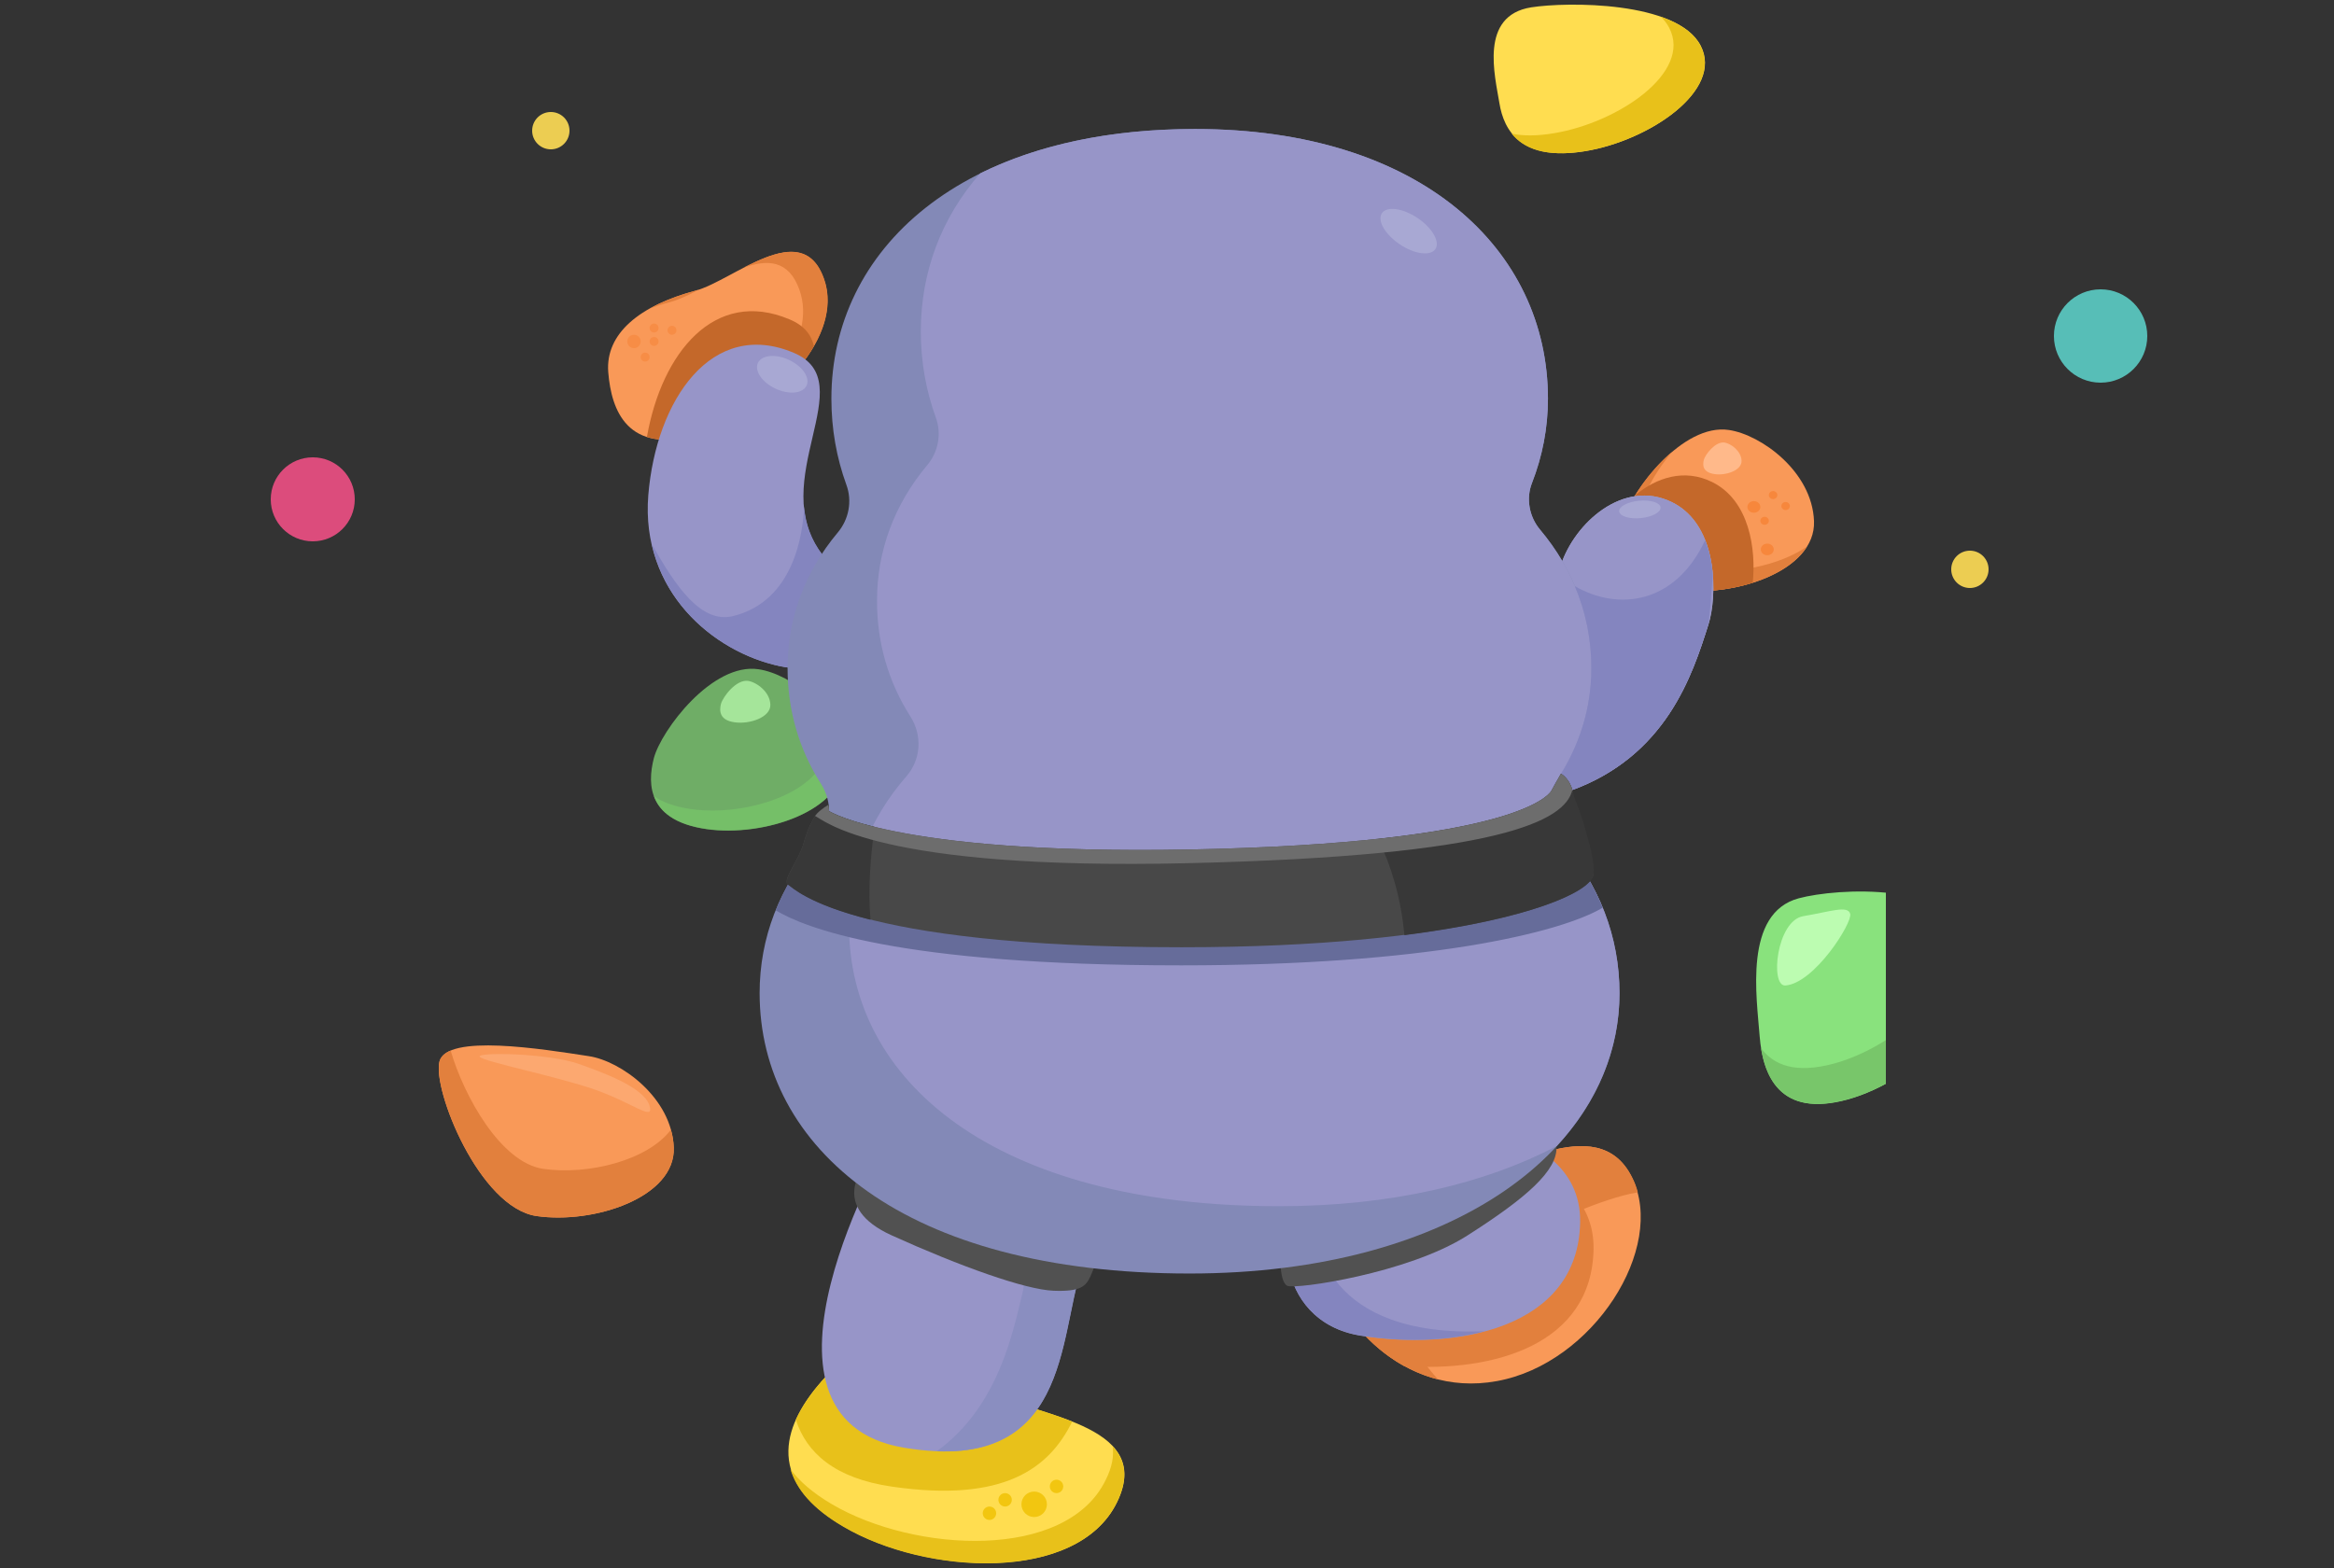 <svg width="250" height="168" viewBox="0 0 250 168" fill="none" xmlns="http://www.w3.org/2000/svg">
<rect x="0" y="0" width="250" height="168" fill="#333333" stroke="none"/>
<path d="M225 41C227.761 41 230 38.761 230 36C230 33.239 227.761 31 225 31C222.239 31 220 33.239 220 36C220 38.761 222.239 41 225 41Z" fill="#57BEB7"/>
<path d="M59 16C60.105 16 61 15.105 61 14C61 12.895 60.105 12 59 12C57.895 12 57 12.895 57 14C57 15.105 57.895 16 59 16Z" fill="#ECCD52"/>
<path d="M211 63C212.105 63 213 62.105 213 61C213 59.895 212.105 59 211 59C209.895 59 209 59.895 209 61C209 62.105 209.895 63 211 63Z" fill="#ECCD52"/>
<path d="M33.5 58C35.985 58 38 55.985 38 53.5C38 51.015 35.985 49 33.5 49C31.015 49 29 51.015 29 53.5C29 55.985 31.015 58 33.5 58Z" fill="#DC4C7C"/>
<g clip-path="url(#clip0_3801_83751)">
<g clip-path="url(#clip1_3801_83751)">
<path d="M155.268 126.912C146.862 128.374 141.713 131.512 142.384 136.185C143.054 140.833 150.023 149.866 160.345 147.973C170.642 146.104 178.521 133.693 174.809 126.169C171.121 118.646 160.967 125.93 155.268 126.912Z" fill="#F99958"/>
<path d="M150.311 140.976C149.64 136.328 154.789 133.19 163.195 131.704C166.499 131.129 171.265 128.445 175.432 127.751C175.288 127.2 175.097 126.672 174.833 126.169C171.121 118.646 160.991 125.93 155.268 126.912C146.862 128.374 141.713 131.512 142.384 136.185C142.911 139.802 147.269 146.08 154.046 147.805C151.891 145.481 150.574 142.869 150.311 140.976Z" fill="#E2803D"/>
<path d="M170.69 133.813C170.762 128.781 167.05 125.666 162.261 124.54C159.698 125.498 157.232 126.577 155.268 126.936C146.862 128.398 141.713 131.536 142.384 136.208C142.815 139.132 145.737 143.804 150.406 146.367C159.89 147.014 170.523 144.139 170.69 133.813Z" fill="#E2803D"/>
<path d="M142.863 127.344C149.664 117.927 169.445 119.413 169.253 130.938C169.062 142.462 155.819 144.714 145.737 143.109C136.277 141.6 136.134 129.835 141.234 128.11C142.623 127.655 142.863 127.344 142.863 127.344Z" fill="#9795C8"/>
<path d="M141.234 128.11C141.785 127.918 142.168 127.751 142.408 127.631C141.929 128.302 141.498 129.068 141.234 129.907C140.3 132.998 142.168 143.325 159.004 142.63C154.837 143.756 149.999 143.78 145.737 143.085C136.277 141.599 136.134 129.859 141.234 128.11Z" fill="#8485BF"/>
<path d="M137.115 133.86C137.115 133.86 136.972 137.334 137.882 137.766C138.792 138.173 150.814 136.424 157.136 132.399C163.458 128.373 166.883 125.402 166.715 122.815C166.571 120.227 153.017 122.527 152.49 122.815C151.963 123.078 137.115 133.86 137.115 133.86Z" fill="#515151"/>
<path d="M105.337 148.811C98.153 144.523 91.734 143.732 87.999 147.997C84.263 152.262 81.485 158.347 90.346 163.547C99.206 168.77 115.395 169.609 119.634 160.983C123.872 152.358 110.222 151.735 105.337 148.811Z" fill="#FFDD50"/>
<path d="M119.179 154.969C119.322 156 119.131 157.198 118.412 158.611C114.174 167.237 97.985 166.374 89.124 161.175C87.041 159.953 85.604 158.683 84.67 157.413C85.269 159.498 86.945 161.606 90.322 163.571C99.182 168.794 115.371 169.633 119.61 161.007C120.951 158.324 120.52 156.407 119.179 154.969Z" fill="#E8C11A"/>
<path d="M114.844 152.31C111.515 150.968 107.54 150.129 105.337 148.811C98.153 144.523 91.734 143.732 87.999 147.997C86.921 149.243 85.915 150.632 85.245 152.118C86.394 155.664 89.412 158.395 95.542 159.282C107.564 161.031 112.401 157.293 114.844 152.31Z" fill="#E8C11A"/>
<path d="M95.279 122.288C95.279 122.288 77.988 151.95 96.835 155.113C115.682 158.276 113.096 141.504 116.377 134.483C119.658 127.463 101.697 117.544 95.279 122.288Z" fill="#9795C8"/>
<path d="M109.576 138.293C108.546 142.486 107.037 150.656 100.332 155.496C115.371 156.095 113.335 141.049 116.401 134.508C119.346 128.23 105.289 119.629 97.698 121.282C103.349 126.864 110.438 134.723 109.576 138.293Z" fill="#8A8EC0"/>
<path d="M113.168 159.977C113.564 159.977 113.886 159.655 113.886 159.258C113.886 158.861 113.564 158.539 113.168 158.539C112.771 158.539 112.449 158.861 112.449 159.258C112.449 159.655 112.771 159.977 113.168 159.977Z" fill="#F2C610"/>
<path d="M107.66 161.414C108.056 161.414 108.378 161.092 108.378 160.695C108.378 160.298 108.056 159.977 107.66 159.977C107.263 159.977 106.941 160.298 106.941 160.695C106.941 161.092 107.263 161.414 107.66 161.414Z" fill="#F2C610"/>
<path d="M105.983 162.852C106.38 162.852 106.702 162.53 106.702 162.133C106.702 161.736 106.38 161.414 105.983 161.414C105.587 161.414 105.265 161.736 105.265 162.133C105.265 162.53 105.587 162.852 105.983 162.852Z" fill="#F2C610"/>
<path d="M110.773 162.54C111.527 162.54 112.138 161.929 112.138 161.175C112.138 160.421 111.527 159.809 110.773 159.809C110.019 159.809 109.408 160.421 109.408 161.175C109.408 161.929 110.019 162.54 110.773 162.54Z" fill="#F2C610"/>
<path d="M92.573 124.995C92.573 124.995 88.741 129.308 95.542 132.375C102.894 135.705 109.839 138.173 112.832 138.293C115.826 138.413 116.305 137.766 116.784 136.784C117.263 135.801 118.963 130.818 118.963 130.818L107.54 122.815L101.218 122.36L92.573 124.995Z" fill="#515151"/>
<path d="M185.202 46.072C180.221 45.305 174.761 52.613 173.971 55.584C173.205 58.555 173.444 62.292 179.599 63.179C185.753 64.066 194.494 61.19 194.303 55.847C194.111 50.504 188.603 46.575 185.202 46.072Z" fill="#F99958"/>
<path d="M184.723 47.413C183.742 47.27 182.64 48.707 182.496 49.282C182.353 49.881 182.4 50.6 183.622 50.792C184.843 50.983 186.591 50.408 186.543 49.354C186.496 48.3 185.394 47.533 184.723 47.413Z" fill="#FFB98A"/>
<path d="M181.754 61.022C175.623 60.136 175.36 56.422 176.126 53.427C176.438 52.181 177.587 50.193 179.144 48.372C176.485 50.6 174.426 53.834 173.971 55.584C173.205 58.554 173.444 62.292 179.599 63.179C184.604 63.898 191.333 62.124 193.56 58.554C190.495 60.663 185.61 61.573 181.754 61.022Z" fill="#E2803D"/>
<path d="M187.741 62.436C188.1 58.914 187.43 53.619 183.358 51.63C180.413 50.193 177.443 51.151 175.144 53.068C174.57 54.026 174.139 54.913 173.971 55.584C173.205 58.554 173.444 62.292 179.599 63.179C182.137 63.538 185.131 63.275 187.741 62.436Z" fill="#C4682A"/>
<path d="M74.492 31.144C68.553 32.726 64.817 35.721 65.152 39.89C65.488 44.059 67.26 48.635 74.564 46.646C81.868 44.634 90.609 36.535 88.238 29.875C85.891 23.19 78.539 30.066 74.492 31.144Z" fill="#F99958"/>
<path d="M74.492 31.145C72.624 31.648 70.972 32.295 69.583 33.062C70.301 32.798 71.044 32.558 71.858 32.343C72.72 32.103 73.75 31.624 74.827 31.049C74.731 31.073 74.612 31.097 74.492 31.145Z" fill="#E2803D"/>
<path d="M88.262 29.851C86.729 25.514 83.089 26.904 79.617 28.701C82.155 27.766 84.478 27.814 85.628 31.049C87.567 36.487 82.059 42.909 76.001 46.167C82.969 43.58 90.489 36.08 88.262 29.851Z" fill="#E2803D"/>
<path d="M87.184 37.087C86.897 35.865 86.131 34.858 84.55 34.211C76.552 30.833 70.876 37.781 69.295 46.814C70.612 47.245 72.337 47.245 74.564 46.623C79.306 45.329 84.67 41.471 87.184 37.087Z" fill="#C4682A"/>
<path d="M192.674 96.244C186.735 97.825 188.172 106.882 188.483 111.051C188.819 115.22 190.591 119.796 197.895 117.807C205.199 115.795 213.94 107.696 211.569 101.036C209.222 94.351 196.721 95.165 192.674 96.244Z" fill="#89E27D"/>
<path d="M211.593 101.011C211.353 100.317 210.994 99.718 210.539 99.166C210.827 105.372 203.067 112.153 196.458 113.95C192.315 115.076 189.968 114.117 188.627 112.296C189.226 116.058 191.333 119.604 197.895 117.783C205.223 115.795 213.964 107.672 211.593 101.011Z" fill="#78C66A"/>
<path d="M164.009 0.787C158.429 1.674 160.129 8.119 160.608 11.066C161.087 14.013 162.955 17.32 169.804 16.194C176.653 15.068 184.652 9.677 182.161 4.885C179.671 0.093 167.793 0.188 164.009 0.787Z" fill="#FFDD50"/>
<path d="M182.137 4.885C181.395 3.471 179.838 2.465 177.898 1.794C178.258 2.153 178.569 2.537 178.785 2.968C181.299 7.76 173.301 13.151 166.427 14.277C164.584 14.588 163.123 14.565 161.925 14.325C163.195 15.906 165.517 16.889 169.78 16.194C176.653 15.068 184.652 9.677 182.137 4.885Z" fill="#E8C11A"/>
<path opacity="0.7" d="M81.269 71.709C76.288 70.942 70.828 78.25 70.038 81.221C69.271 84.192 69.511 87.93 75.665 88.816C81.82 89.703 90.561 86.828 90.369 81.484C90.178 76.141 84.67 72.212 81.269 71.709Z" fill="#89E27D"/>
<path opacity="0.7" d="M80.144 72.954C78.851 72.763 77.438 74.656 77.222 75.422C77.031 76.189 77.079 77.171 78.683 77.387C80.287 77.627 82.562 76.86 82.515 75.494C82.467 74.105 81.03 73.098 80.144 72.954Z" fill="#BCFCB1"/>
<path opacity="0.7" d="M87.424 75.183C88.166 76.428 88.645 77.818 88.693 79.352C88.885 84.695 80.12 87.57 73.989 86.683C72.217 86.42 70.948 85.941 70.038 85.294C70.636 86.947 72.217 88.337 75.666 88.84C81.796 89.726 90.561 86.851 90.37 81.508C90.274 79.016 89.052 76.836 87.424 75.183Z" fill="#78C66A"/>
<path d="M63.069 113.159C58.088 112.392 47.838 110.739 47.072 113.734C46.306 116.705 51.334 129.38 57.465 130.29C63.596 131.177 72.361 128.302 72.169 122.959C71.978 117.592 66.469 113.662 63.069 113.159Z" fill="#F99958"/>
<path d="M62.015 113.998C58.687 112.824 50.952 112.704 51.383 113.231C51.814 113.758 59.645 115.315 63.74 116.753C67.835 118.191 70.062 120.179 69.583 118.502C69.008 116.442 64.266 114.812 62.015 113.998Z" fill="#FCA870"/>
<path d="M58.184 125.235C53.633 124.564 49.682 117.424 48.269 112.56C47.623 112.824 47.215 113.207 47.072 113.734C46.306 116.705 51.334 129.38 57.465 130.29C63.596 131.177 72.361 128.302 72.169 122.959C72.145 122.288 72.049 121.665 71.858 121.042C69.391 124.324 62.997 125.93 58.184 125.235Z" fill="#E2803D"/>
<path d="M167.17 73.577C167.17 73.577 165.685 65.167 167.17 60.591C168.655 56.015 173.899 51.295 179.048 53.786C184.197 56.278 183.909 64.041 182.999 66.892C181.275 72.331 178.473 81.077 168.128 84.743C157.782 88.432 167.17 73.577 167.17 73.577Z" fill="#A8A8D3"/>
<path d="M167.17 73.577C167.17 73.577 165.685 65.167 167.17 60.591C168.655 56.015 173.899 51.295 179.048 53.786C184.197 56.278 183.909 64.041 182.999 66.892C181.275 72.331 178.473 81.077 168.128 84.743C157.782 88.432 167.17 73.577 167.17 73.577Z" fill="#9795C8"/>
<path d="M88.094 59.465C93.291 66.15 90.728 72.906 83.52 71.373C76.336 69.84 68.625 63.323 69.439 53.068C70.277 42.813 76.264 34.092 85.029 37.805C92.477 40.944 81.916 51.486 88.094 59.465Z" fill="#9795C8"/>
<path d="M83.544 71.373C90.729 72.907 93.291 66.15 88.118 59.465C86.849 57.812 86.274 56.063 86.131 54.29C86.011 57.093 85.077 64.377 78.539 66.006C75.043 66.869 72.337 62.724 69.822 58.315C71.427 65.527 77.653 70.127 83.544 71.373Z" fill="#8485BF"/>
<path d="M86.394 41.312C86.79 40.46 85.944 39.227 84.505 38.557C83.066 37.888 81.578 38.035 81.182 38.887C80.786 39.739 81.632 40.972 83.071 41.642C84.51 42.312 85.998 42.164 86.394 41.312Z" fill="#A8A8D3"/>
<path d="M175.74 55.51C176.964 55.392 177.917 54.881 177.868 54.367C177.819 53.854 176.787 53.532 175.562 53.649C174.338 53.766 173.385 54.277 173.434 54.791C173.483 55.305 174.515 55.627 175.74 55.51Z" fill="#A8A8D3"/>
<path d="M167.17 90.062C165.565 88.241 165.446 85.605 166.787 83.593C169.181 79.951 170.475 75.878 170.475 71.589C170.475 66.15 168.583 61.071 164.967 56.758C163.793 55.368 163.434 53.403 164.104 51.726C165.206 48.899 165.805 45.856 165.805 42.717C165.805 26.76 152.202 13.822 128.015 13.822C102.894 13.822 89.052 26.76 89.052 42.717C89.052 45.952 89.603 49.043 90.657 51.942C91.303 53.691 90.92 55.656 89.723 57.069C86.178 61.31 84.359 66.27 84.359 71.589C84.359 76.045 85.556 80.262 87.951 84C89.22 86.013 89.076 88.576 87.52 90.373C83.472 95.022 81.365 100.508 81.365 106.403C81.365 122.983 96.835 136.448 127.417 136.448C155.747 136.448 173.468 123.007 173.468 106.403C173.468 100.365 171.289 94.758 167.17 90.062Z" fill="#8389B7"/>
<path d="M166.739 122.791C171.097 118.071 173.468 112.44 173.468 106.403C173.468 100.389 171.313 94.758 167.17 90.062C165.565 88.241 165.446 85.605 166.787 83.593C169.181 79.951 170.475 75.878 170.475 71.589C170.475 66.15 168.583 61.071 164.967 56.758C163.793 55.368 163.434 53.403 164.104 51.726C165.206 48.899 165.805 45.856 165.805 42.717C165.805 26.76 152.202 13.822 128.015 13.822C118.771 13.822 111.06 15.571 105.001 18.566C100.811 23.334 98.631 29.18 98.631 35.505C98.631 38.74 99.182 41.831 100.236 44.73C100.882 46.479 100.499 48.444 99.302 49.857C95.758 54.098 93.938 59.058 93.938 64.377C93.938 68.834 95.135 73.05 97.53 76.788C98.799 78.801 98.655 81.365 97.099 83.162C93.052 87.81 90.944 93.296 90.944 99.191C90.944 115.771 106.414 129.236 136.996 129.236C148.969 129.236 159.075 126.816 166.739 122.791Z" fill="#9795C8"/>
<path d="M182.64 57.884C179.431 64.76 173.3 65.479 168.679 62.796C169.852 65.551 170.451 68.522 170.451 71.589C170.451 75.878 169.181 79.951 166.763 83.593C166.523 83.928 166.356 84.311 166.212 84.671C166.811 84.958 167.457 85.006 168.104 84.767C171.025 83.737 173.324 82.299 175.192 80.646C176.629 79.352 177.803 77.962 178.784 76.501C179.335 75.662 179.814 74.823 180.245 73.985C180.341 73.769 180.461 73.553 180.557 73.362C181.155 72.092 181.658 70.846 182.065 69.672C182.209 69.289 182.329 68.905 182.448 68.522C182.568 68.139 182.688 67.779 182.808 67.42C182.856 67.252 182.927 67.06 182.975 66.893C183.071 66.629 183.263 64.305 183.454 61.693C183.382 60.423 183.119 59.106 182.64 57.884Z" fill="#8485BF"/>
<path d="M191.237 105.588C189.561 105.708 190.279 98.639 193.153 98.16C196.027 97.681 197.943 96.962 198.182 97.921C198.422 98.879 194.351 105.348 191.237 105.588Z" fill="#BCFCB1"/>
<path d="M70.062 37.063C70.326 37.063 70.541 36.848 70.541 36.584C70.541 36.319 70.326 36.105 70.062 36.105C69.797 36.105 69.583 36.319 69.583 36.584C69.583 36.848 69.797 37.063 70.062 37.063Z" fill="#F78D46"/>
<path d="M70.062 35.625C70.326 35.625 70.541 35.41 70.541 35.146C70.541 34.881 70.326 34.666 70.062 34.666C69.797 34.666 69.583 34.881 69.583 35.146C69.583 35.41 69.797 35.625 70.062 35.625Z" fill="#F78D46"/>
<path d="M71.978 35.865C72.242 35.865 72.456 35.65 72.456 35.385C72.456 35.121 72.242 34.906 71.978 34.906C71.713 34.906 71.499 35.121 71.499 35.385C71.499 35.65 71.713 35.865 71.978 35.865Z" fill="#F78D46"/>
<path d="M69.104 38.74C69.368 38.74 69.583 38.525 69.583 38.26C69.583 37.996 69.368 37.781 69.104 37.781C68.839 37.781 68.625 37.996 68.625 38.26C68.625 38.525 68.839 38.74 69.104 38.74Z" fill="#F78D46"/>
<path d="M67.906 37.302C68.303 37.302 68.625 36.98 68.625 36.584C68.625 36.187 68.303 35.865 67.906 35.865C67.51 35.865 67.188 36.187 67.188 36.584C67.188 36.98 67.51 37.302 67.906 37.302Z" fill="#F78D46"/>
<path d="M189.92 53.475C190.171 53.475 190.375 53.282 190.375 53.044C190.375 52.806 190.171 52.613 189.92 52.613C189.669 52.613 189.465 52.806 189.465 53.044C189.465 53.282 189.669 53.475 189.92 53.475Z" fill="#F7873C"/>
<path d="M191.261 54.649C191.512 54.649 191.716 54.456 191.716 54.218C191.716 53.98 191.512 53.787 191.261 53.787C191.01 53.787 190.806 53.98 190.806 54.218C190.806 54.456 191.01 54.649 191.261 54.649Z" fill="#F7873C"/>
<path d="M189.01 56.231C189.261 56.231 189.465 56.038 189.465 55.799C189.465 55.561 189.261 55.368 189.01 55.368C188.759 55.368 188.555 55.561 188.555 55.799C188.555 56.038 188.759 56.231 189.01 56.231Z" fill="#F7873C"/>
<path d="M187.861 54.937C188.244 54.937 188.555 54.658 188.555 54.314C188.555 53.97 188.244 53.691 187.861 53.691C187.477 53.691 187.166 53.97 187.166 54.314C187.166 54.658 187.477 54.937 187.861 54.937Z" fill="#F7873C"/>
<path d="M189.298 59.489C189.681 59.489 189.992 59.21 189.992 58.866C189.992 58.522 189.681 58.243 189.298 58.243C188.914 58.243 188.603 58.522 188.603 58.866C188.603 59.21 188.914 59.489 189.298 59.489Z" fill="#F7873C"/>
<path d="M126.531 103.431C152.705 103.431 167.122 99.957 171.672 97.25C170.618 94.686 169.11 92.266 167.17 90.062C166.691 89.511 166.356 88.912 166.14 88.265C162.452 89.918 153.304 92.29 130.602 92.889C103.229 93.632 91.926 90.852 88.118 89.511C87.951 89.798 87.759 90.086 87.52 90.373C85.58 92.577 84.119 94.973 83.089 97.537C86.107 99.334 95.901 103.431 126.531 103.431Z" fill="#666C9A"/>
<path d="M88.789 86.899C88.789 86.899 96.644 91.907 130.41 90.948C164.176 89.99 166.212 84.647 166.212 84.647L167.194 82.898C167.194 82.898 168.08 83.377 168.415 84.647C168.75 85.917 167.768 85.917 168.726 87.834C169.684 89.75 170.953 92.65 170.642 93.824C169.924 96.459 156.274 101.491 126.578 101.491C90.896 101.491 85.173 95.237 84.43 94.782C83.688 94.327 85.628 92.146 86.107 90.23C86.37 89.199 87.064 87.594 87.543 87.115C88.022 86.636 88.741 86.204 88.741 86.204C88.741 86.204 88.837 86.923 88.789 86.899Z" fill="#484848"/>
<path d="M93.674 88.6C90.034 87.714 88.789 86.899 88.789 86.899C88.837 86.923 88.741 86.228 88.741 86.228C88.741 86.228 88.022 86.66 87.543 87.139C87.065 87.618 86.37 89.224 86.107 90.254C85.628 92.171 83.688 94.351 84.43 94.806C84.814 95.046 86.562 96.867 93.243 98.544C92.956 95.333 93.243 91.763 93.674 88.6Z" fill="#383838"/>
<path d="M170.642 93.848C170.954 92.674 170.181 90.147 169.557 87.98C169.163 86.616 168.726 85.941 168.415 84.671C168.104 83.401 167.218 82.922 167.218 82.922L166.236 84.671C166.236 84.671 164.943 88.025 147.628 89.894C149.017 92.793 150.071 96.22 150.43 100.197C163.745 98.496 170.163 95.621 170.642 93.848Z" fill="#383838"/>
<path d="M168.415 84.647C168.104 83.377 167.194 82.898 167.194 82.898L166.212 84.647C166.212 84.647 164.176 89.99 130.41 90.948C96.644 91.907 88.789 86.899 88.789 86.899C88.837 86.923 88.741 86.228 88.741 86.228C88.741 86.228 88.022 86.66 87.543 87.139C87.472 87.211 87.4 87.307 87.304 87.426C88.262 87.858 93.89 93.273 127.345 92.482C160.8 91.691 167.625 87.93 168.415 84.647Z" fill="#6D6D6D"/>
<path d="M153.748 26.685C154.27 25.904 153.41 24.412 151.828 23.352C150.245 22.293 148.539 22.066 148.016 22.847C147.494 23.628 148.354 25.12 149.936 26.18C151.519 27.24 153.225 27.466 153.748 26.685Z" fill="#A8A8D3"/>
<path d="M204.115 146.919C204.115 152.42 203.963 157.896 203.667 163.391C203.598 164.676 204.03 167.341 203.251 168.508" stroke="white" stroke-width="3" stroke-linecap="round"/>
</g>
</g>
<defs>
<clipPath id="clip0_3801_83751">
<rect width="155" height="168" fill="white" transform="translate(47)"/>
</clipPath>
<clipPath id="clip1_3801_83751">
<rect width="165" height="167" fill="white" transform="translate(47 0.5)"/>
</clipPath>
</defs>
</svg>
